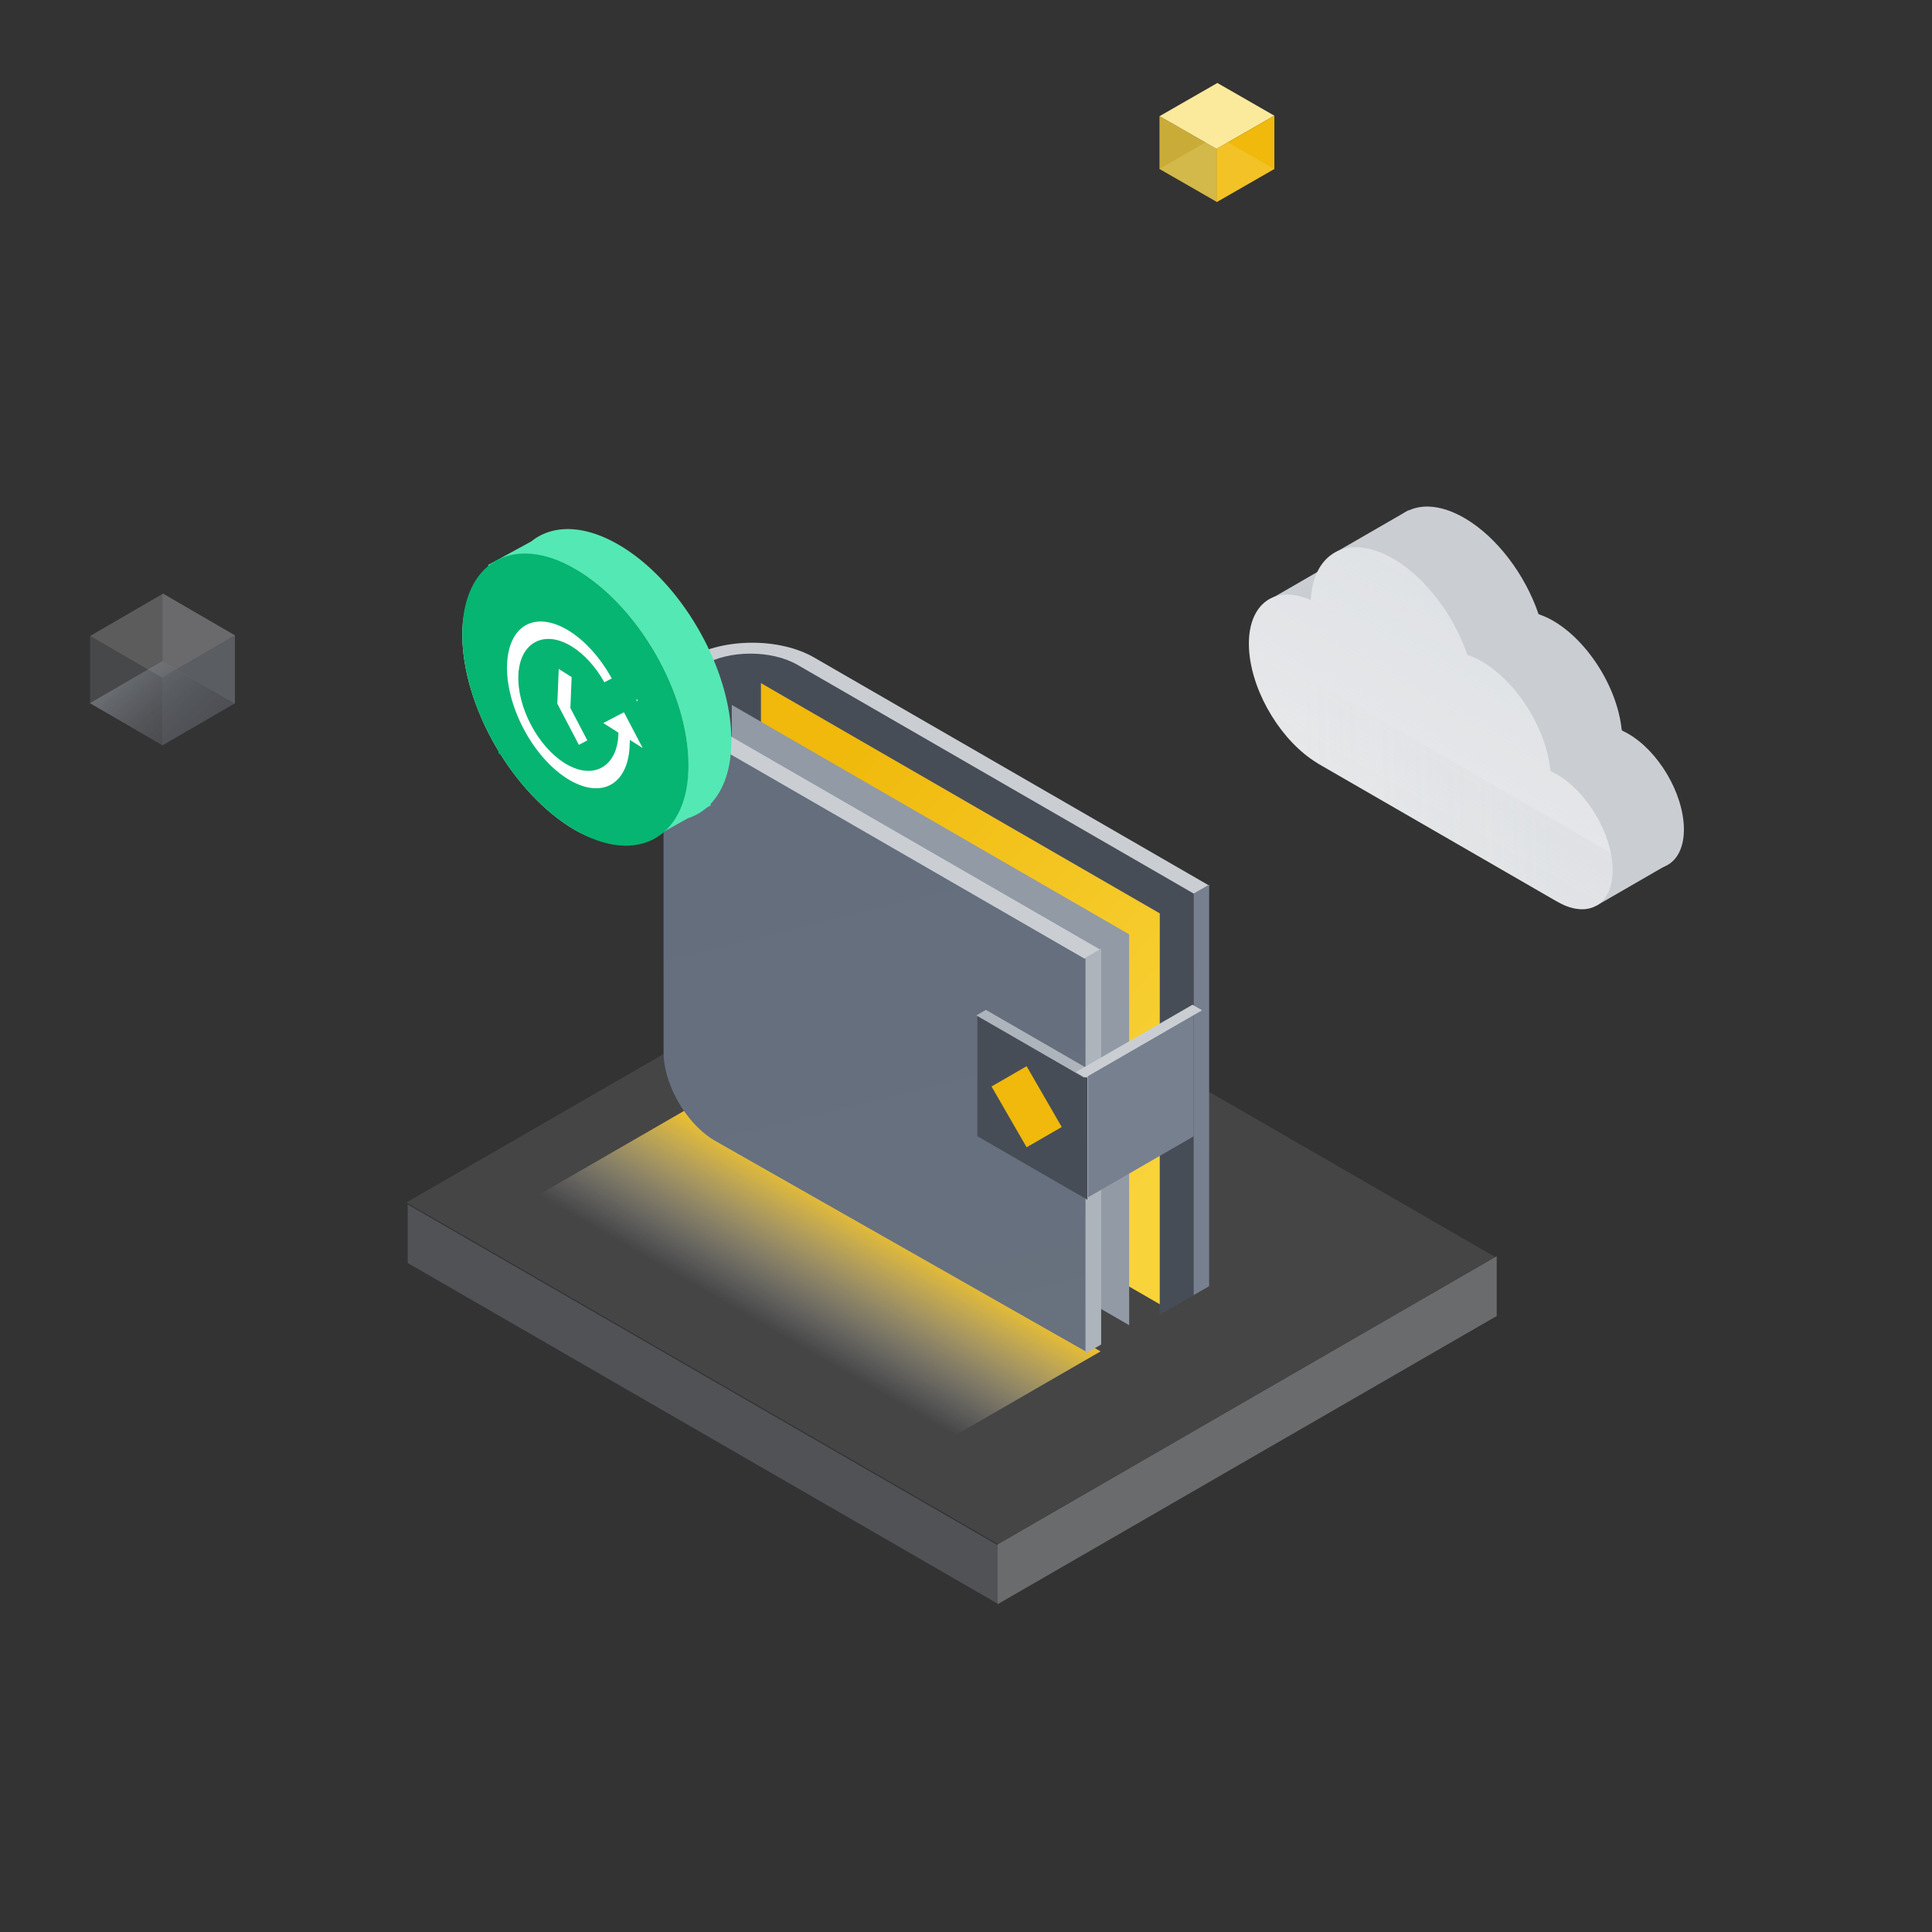 <svg width="280" height="280" fill="none" xmlns="http://www.w3.org/2000/svg"><rect width="100%" height="100%" fill="#333333" stroke="none"/><path fill="#929AA5" d="M144.576 223.929v8.479l-85.488-49.365v-8.479z" opacity=".31"/><path transform="matrix(.866 .5 -.866 .5 99.137 161)" fill="url(#paint0_linear_3647_91969)" d="M0 0h69.706v24.406H0z"/><path fill="#CACED3" d="M144.576 223.83v8.67l72.336-41.77v-8.67z" opacity=".36"/><path fill="#CACED3" fill-opacity=".12" d="M130.951 132.676l85.724 49.489-72.058 41.599-85.724-49.489z"/><path d="M157.2 138.952l-57.26-33.06c-5.008-2.891-5.024-7.606-.036-10.53 4.988-2.925 13.092-2.952 18.099-.061l57.261 33.06-18.064 10.591z" fill="#474D57"/><path d="M110.284 146.999c0 4.778 3.355 10.587 7.492 12.975l51.025 29.46-.004-56.648-58.517-33.784.004 47.997z" fill="url(#paint1_linear_3647_91969)"/><path d="M106.066 150.162c.001 4.778 3.355 10.587 7.492 12.976l50.089 28.918-.004-56.647-57.58-33.244.003 47.997z" fill="#929AA5"/><path fill-rule="evenodd" clip-rule="evenodd" d="M96.236 101.062l-.072-.041.004 51.42c0 4.777 3.367 10.563 7.521 12.924l53.974 30.676-.004-57.451a13.388 13.388 0 01-1.467-.717l-56.24-31.962c-2.367-1.344-3.605-3.087-3.716-4.849z" fill="url(#paint2_linear_3647_91969)"/><path fill-rule="evenodd" clip-rule="evenodd" d="M99.94 105.892l57.26 33.059 2.254-1.321-57.564-33.234c-3.8-2.194-3.812-5.771-.027-7.99 3.784-2.219 9.932-2.24 13.732-.046l57.564 33.235 2.105-1.235-57.261-33.06c-5.007-2.89-13.111-2.863-18.099.061-4.988 2.925-4.972 7.64.035 10.531z" fill="#CACED3"/><path d="M175.237 186.403l-2.272 1.311.004-58.2 2.272-1.312-.004 58.201z" fill="#76808F"/><path d="M168.079 190.535l4.885-2.821.005-58.2-4.886 2.821-.004 58.2z" fill="#474D57"/><path d="M159.589 194.856l-2.272 1.312.004-57.369 2.272-1.312-.004 57.369z" fill="#AEB4BC"/><path d="M172.999 164.683l-15.338 8.855.001-17.667 15.339-8.855-.002 17.667z" fill="#76808F"/><path d="M141.648 164.669l15.938 9.202-.001-17.656-15.938-9.202.001 17.656z" fill="#474D57"/><path d="M157.106 156.17l-15.605-9.01 1.387-.801 15.606 9.01-1.388.801z" fill="#AEB4BC"/><path d="M157.316 156.17l16.894-9.754-1.387-.801-16.894 9.754 1.387.801z" fill="#CACED3"/><path d="M153.873 163.335l-5.087-8.811-5.087 2.937 5.087 8.811 5.087-2.937z" fill="#F0B90B"/><g opacity=".7"><path opacity=".33" fill="#E6E8EA" d="M23.632 86.032l10.412 6.047-10.562 6.133-10.413-6.046z"/><path opacity=".23" fill="#AEB4BC" d="M23.473 98.21v9.77l-10.42-6.052v-9.771z"/><path opacity=".21" fill="#CACED3" d="M34.047 92.086v9.906l-10.474-6.084v-9.906z"/><path opacity=".4" fill="#929AA5" d="M23.473 98.217v9.853l10.573-6.14v-9.854z"/><path transform="matrix(.865 .502 -.865 .502 23.506 95.832)" fill="url(#paint3_linear_3647_91969)" d="M0 0h12.132v12.103H0z" opacity=".62"/></g><path fill="#FCEA9C" d="M176.431 12.025l8.258 4.742-8.376 4.81-8.258-4.742z"/><path opacity=".76" fill="#F8D33A" d="M176.306 21.575v7.662l-8.264-4.747v-7.662z"/><path fill="#F0B90B" d="M176.306 21.58v7.726l8.385-4.816v-7.726z"/><path opacity=".19" fill="#FCEA9C" d="M176.332 19.71l8.32 4.778-8.3 4.766-8.32-4.777z"/><path fill-rule="evenodd" clip-rule="evenodd" d="M106 107.31c0-10.453-7.339-23.166-16.391-28.393-5.064-2.924-9.591-2.887-12.598-.458l-6.28 3.426 2.591 4.397a20.15 20.15 0 00-.105 2.098c0 10.453 7.339 23.166 16.392 28.393.81.469 1.608.861 2.387 1.18l2.194 3.72 5.484-3.076a7.82 7.82 0 002.726-1.528l.658-.369-.103-.156c1.917-1.992 3.045-5.135 3.045-9.234z" fill="#54E8B4"/><rect width="37.856" height="37.856" rx="18.928" transform="matrix(0 -1 .866 .5 67 110.856)" fill="#FAFAFA"/><path fill-rule="evenodd" clip-rule="evenodd" d="M99.783 110.859c0-10.454-7.339-23.166-16.391-28.394C74.339 77.238 67 81.475 67 91.928c0 5.492 2.025 11.608 5.261 16.933v.381h.234c2.896 4.651 6.713 8.664 10.897 11.08 9.052 5.227 16.391.991 16.391-9.463zm-7.53-9.2l.182-.107-.182-.319v.426z" fill="#02C076"/><path opacity=".23" fill-rule="evenodd" clip-rule="evenodd" d="M99.783 110.859c0-10.454-7.339-23.166-16.391-28.394C74.339 77.238 67 81.475 67 91.928c0 5.492 2.025 11.608 5.261 16.933v.381h.234c2.896 4.651 6.713 8.664 10.897 11.08 9.052 5.227 16.391.991 16.391-9.463zm-7.53-9.2l.182-.107-.182-.319v.426z" fill="#0F8F62"/><path d="M75.61 97.874c.181-4.419 3.356-6.082 7.092-3.716 1.687 1.069 3.198 2.773 4.334 4.732.122.212.24.426.355.644l1.929-1.01c-.157-.3-.321-.597-.49-.89-1.572-2.709-3.668-5.075-6.002-6.553-5.172-3.276-9.569-.973-9.82 5.145-.25 6.118 3.74 13.733 8.912 17.009 5.173 3.277 9.57.973 9.82-5.144l2.667 1.688-3.775-7.205-4.16 2.18 2.667 1.689c-.181 4.418-3.357 6.082-7.093 3.715-3.735-2.366-6.617-7.866-6.436-12.284z" fill="#fff" stroke="#06B572" stroke-width=".966"/><path d="M83.34 97.87l-2.81-1.78-.246 6.007 3.407 6.502 2.083-1.092-2.623-5.007.19-4.63z" fill="#fff" stroke="#06B572" stroke-width=".966"/><path d="M212.417 75.18c4.498 2.686 8.571 8.005 10.541 13.764l.023.068c.501.164 1.01.376 1.522.634 5.279 2.712 9.882 9.77 10.525 16.137l.141.145c4.367 2.013 8.287 7.855 8.816 13.14.528 5.287-2.535 8.067-6.885 6.248-.544-.232-1.366-.702-1.366-.702l-34.466-19.895v-.018c-5.097-3.055-9.328-9.918-9.882-16.028-.595-6.649 3.358-10.046 8.868-7.62l.04.022c.24-4.845 2.841-7.78 6.782-7.657 1.667.057 3.495.66 5.341 1.762z" fill="#CACED3"/><path fill="#CACED3" d="M204.104 73.962l8.565 4.945-10.77 6.217-8.564-4.945zM194 81.12l8.582 4.954-9.778 5.645-8.582-4.954zm39.195 39.22l8.537 4.929-10.4 6.004-8.537-4.929z"/><path d="M202.087 81.082c4.498 2.687 8.571 8.006 10.541 13.765l.023.068c.501.163 1.01.375 1.522.634 5.279 2.711 9.882 9.769 10.525 16.137l.141.145c4.367 2.013 8.287 7.855 8.816 13.139.528 5.288-2.535 8.067-6.885 6.249-.543-.232-1.366-.703-1.366-.703l-34.466-19.894v-.018c-5.097-3.056-9.328-9.918-9.882-16.029-.595-6.648 3.358-10.045 8.869-7.62l.039.023c.24-4.846 2.841-7.781 6.783-7.657 1.667.056 3.494.66 5.34 1.761z" fill="#E6E8EA"/><path opacity=".23" d="M202.087 81.082c4.498 2.687 8.571 8.006 10.541 13.765l.023.068c.501.163 1.01.375 1.522.634 5.279 2.711 9.882 9.769 10.525 16.137l.141.145c4.367 2.013 8.287 7.855 8.816 13.139.528 5.288-2.535 8.067-6.885 6.249-.543-.232-1.366-.703-1.366-.703l-34.466-19.894v-.018c-5.097-3.056-9.328-9.918-9.882-16.029-.595-6.648 3.358-10.045 8.869-7.62l.039.023c.24-4.846 2.841-7.781 6.783-7.657 1.667.056 3.494.66 5.34 1.761z" fill="url(#paint4_linear_3647_91969)"/><path fill-rule="evenodd" clip-rule="evenodd" d="M189.853 109.887c-4.601-3.322-8.283-9.641-8.797-15.312a14.29 14.29 0 01-.055-.948l.258-.15 52.187 30.128c.093.457.163.913.209 1.365.523 5.241-2.48 8.017-6.769 6.296l-37.033-21.379z" fill="url(#paint5_linear_3647_91969)" opacity=".09"/><defs><linearGradient id="paint0_linear_3647_91969" x1="34.853" y1="0" x2="34.853" y2="24.406" gradientUnits="userSpaceOnUse"><stop stop-color="#929AA5"/><stop offset="0" stop-color="#F2BF15"/><stop offset="1" stop-color="#D3D6DB" stop-opacity="0"/></linearGradient><linearGradient id="paint1_linear_3647_91969" x1="123.54" y1="105.817" x2="180.082" y2="156.454" gradientUnits="userSpaceOnUse"><stop stop-color="#F0B90B"/><stop offset="1" stop-color="#F8D33A"/></linearGradient><linearGradient id="paint2_linear_3647_91969" x1="181.131" y1="381.743" x2="116.815" y2="120.263" gradientUnits="userSpaceOnUse"><stop stop-color="#717882"/><stop offset="1" stop-color="#646E7D"/></linearGradient><linearGradient id="paint3_linear_3647_91969" x1="-7.682" y1="-2.108" x2="10.615" y2="-6.412" gradientUnits="userSpaceOnUse"><stop stop-color="#CFD7E2"/><stop offset="1" stop-color="#76808F" stop-opacity="0"/></linearGradient><linearGradient id="paint4_linear_3647_91969" x1="207.353" y1="84.121" x2="191.774" y2="111.105" gradientUnits="userSpaceOnUse"><stop stop-color="#CACED3"/><stop offset="1" stop-color="#CACED3" stop-opacity="0"/></linearGradient><linearGradient id="paint5_linear_3647_91969" x1="224.843" y1="123.607" x2="189.149" y2="124.403" gradientUnits="userSpaceOnUse"><stop stop-color="#AEB4BC"/><stop offset="1" stop-color="#AEB4BC" stop-opacity="0"/></linearGradient></defs></svg>
